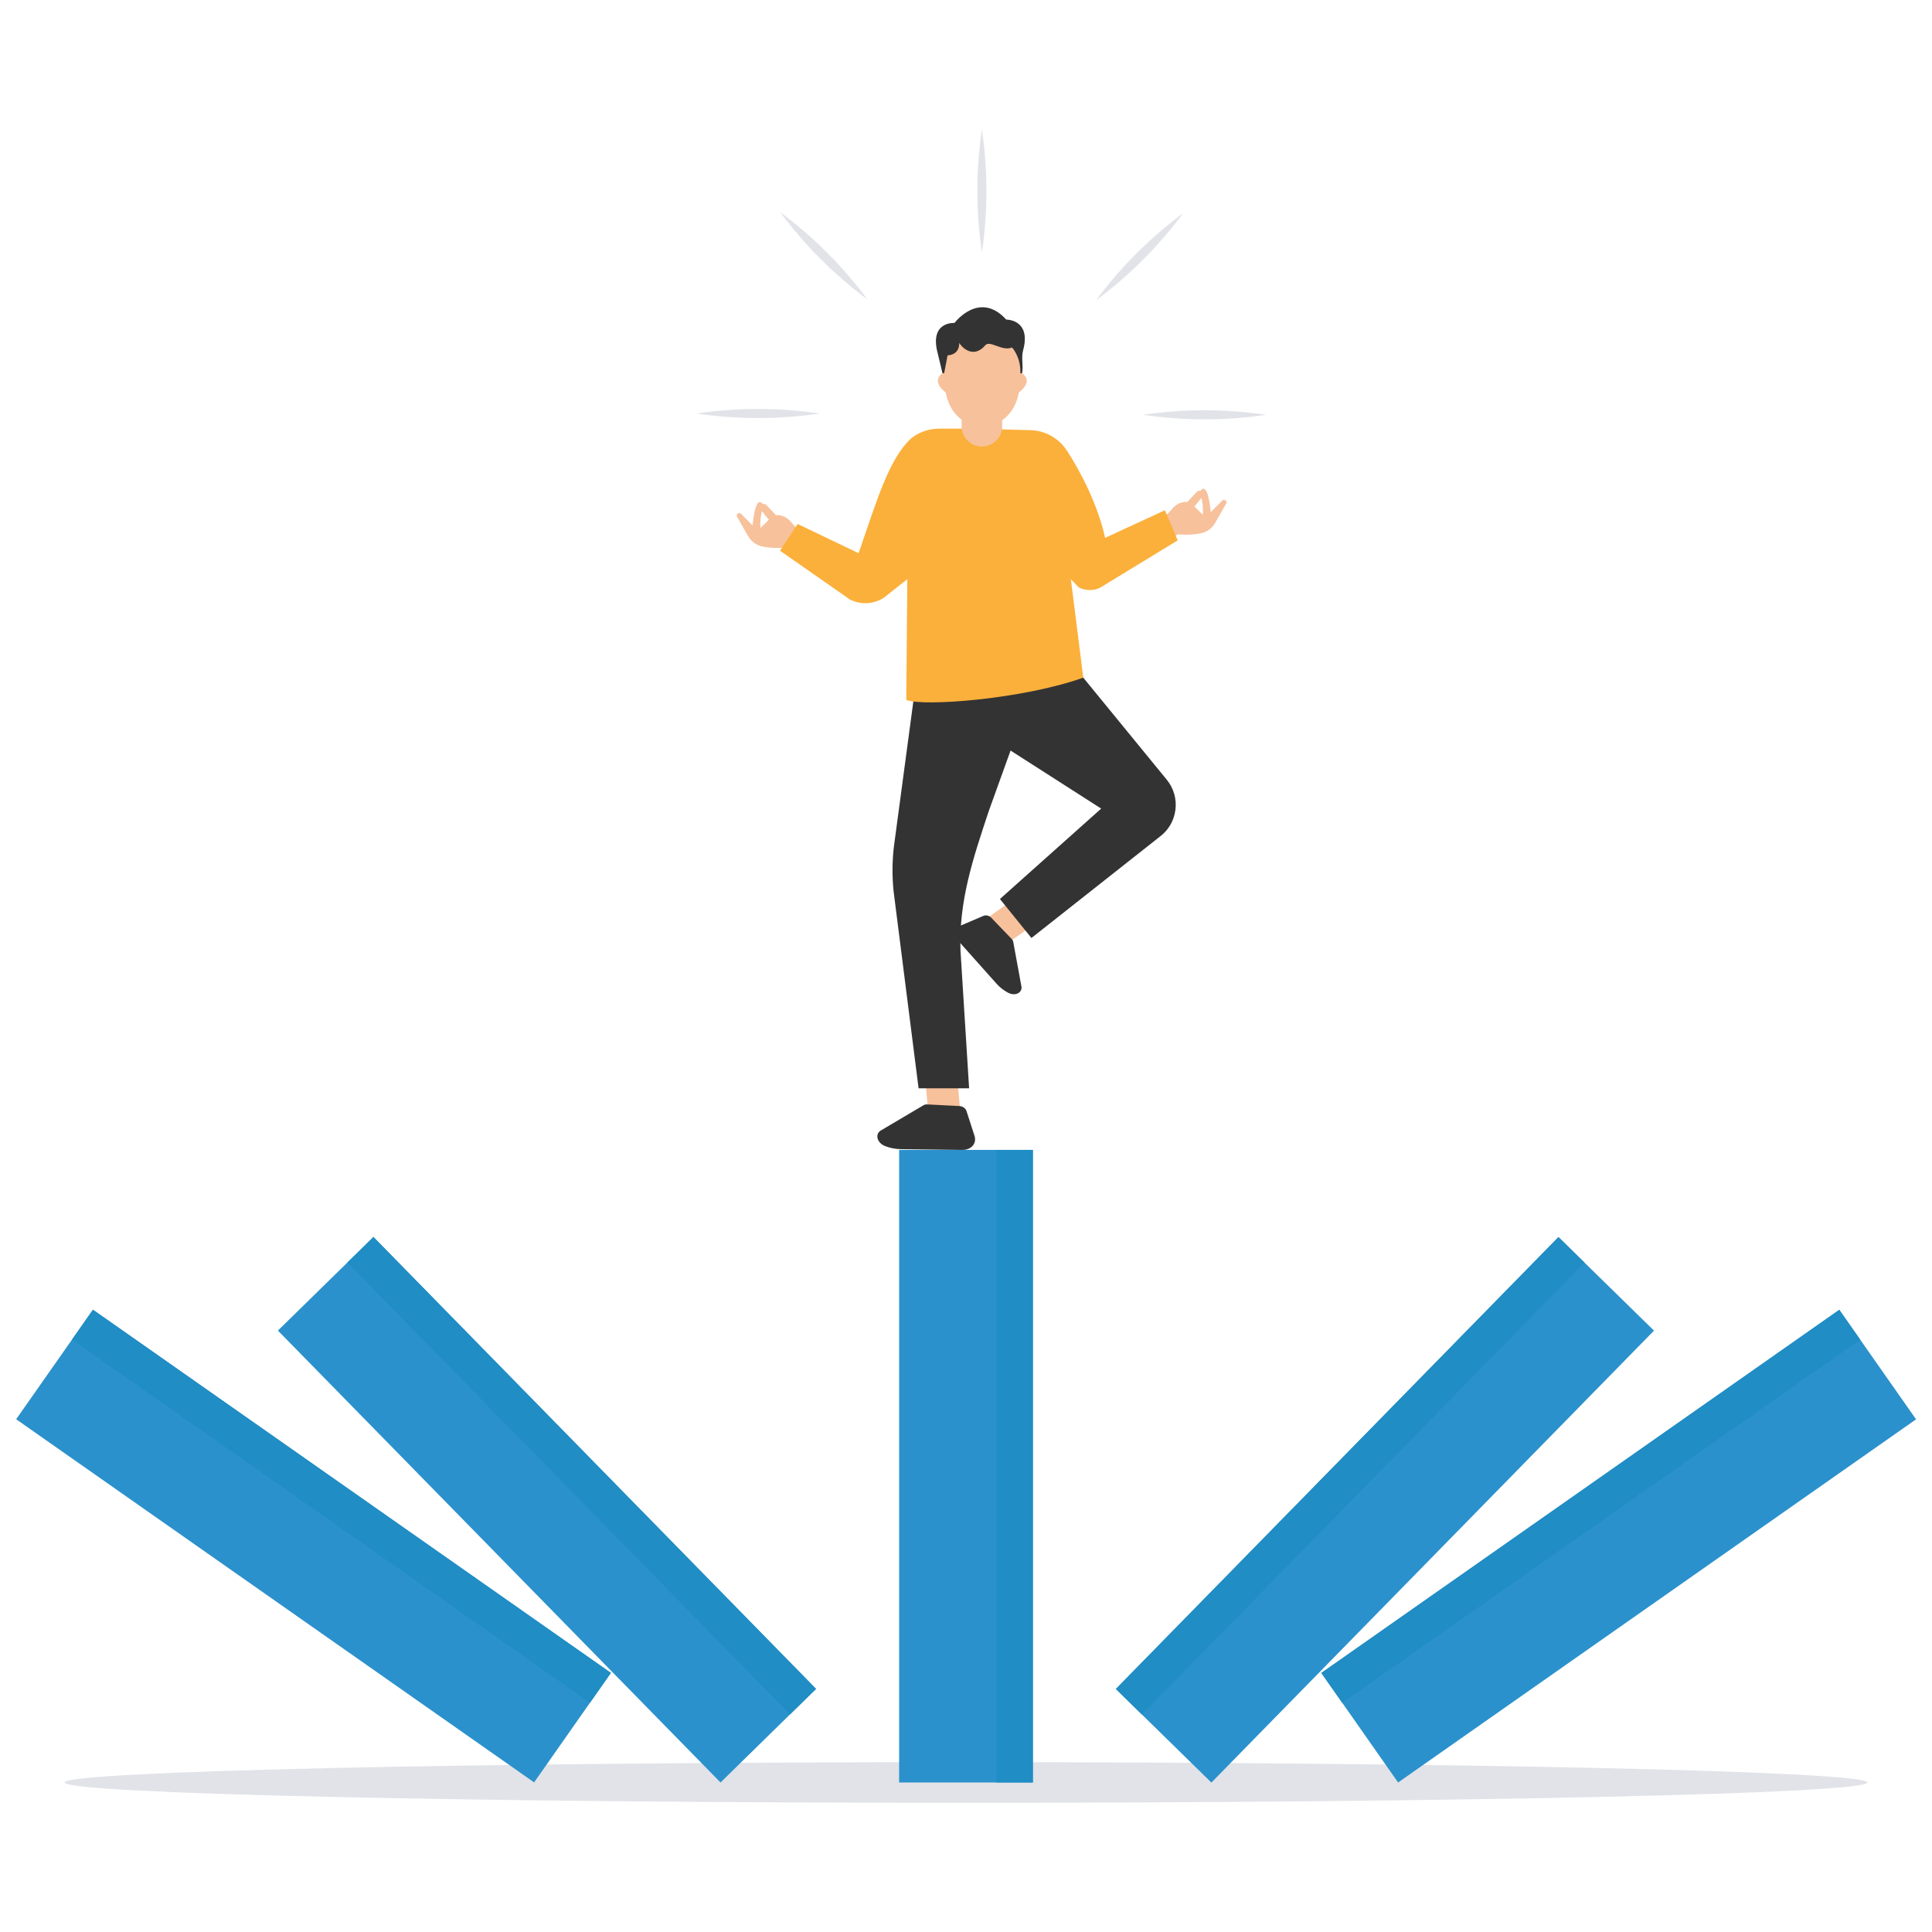 <svg width="64" height="64" viewBox="0 0 64 64" fill="none" xmlns="http://www.w3.org/2000/svg">
<path d="M32 59.72C48.49 59.72 61.858 59.419 61.858 59.047C61.858 58.675 48.49 58.374 32 58.374C15.51 58.374 2.141 58.675 2.141 59.047C2.141 59.419 15.51 59.72 32 59.72Z" fill="#E1E3E8"/>
<path d="M3.079 43.386L0.535 47.014L17.693 59.044L20.237 55.417L3.079 43.386Z" fill="#2B91CC"/>
<path d="M3.079 43.386L2.385 44.376L19.543 56.407L20.237 55.417L3.079 43.386Z" fill="#208DC4"/>
<path d="M12.371 40.977L9.206 44.077L23.868 59.047L27.033 55.947L12.371 40.977Z" fill="#2B91CC"/>
<path d="M12.371 40.977L11.507 41.823L26.169 56.793L27.033 55.947L12.371 40.977Z" fill="#208DC4"/>
<path d="M60.929 43.389L43.771 55.419L46.314 59.047L63.472 47.017L60.929 43.389Z" fill="#2B91CC"/>
<path d="M60.929 43.389L43.77 55.419L44.465 56.409L61.623 44.379L60.929 43.389Z" fill="#208DC4"/>
<path d="M51.626 40.98L36.964 55.95L40.129 59.05L54.791 44.079L51.626 40.98Z" fill="#2B91CC"/>
<path d="M51.626 40.98L36.964 55.95L37.828 56.796L52.49 41.826L51.626 40.98Z" fill="#208DC4"/>
<path d="M34.215 38.092H29.785V59.047H34.215V38.092Z" fill="#2B91CC"/>
<path d="M34.215 38.092H33.006V59.047H34.215V38.092Z" fill="#208DC4"/>
<path d="M30.757 36.963L31.823 36.984L31.688 35.426L30.622 35.406L30.757 36.963Z" fill="#F7C19B"/>
<path d="M32.016 36.804L32.282 37.626C32.304 37.695 32.307 37.764 32.29 37.828C32.246 37.99 32.084 38.094 31.88 38.092L29.843 38.067C29.668 38.065 29.49 38.031 29.32 37.966C29.133 37.894 29.024 37.718 29.075 37.57C29.097 37.51 29.143 37.462 29.206 37.433L30.593 36.612C30.626 36.592 30.667 36.583 30.711 36.585L31.78 36.639C31.887 36.644 31.987 36.714 32.016 36.804Z" fill="#333333"/>
<path d="M33.255 31.332L32.533 30.533L33.696 29.706L34.418 30.504L33.255 31.332Z" fill="#F7C19B"/>
<path d="M32.582 30.337L31.857 30.647C31.796 30.672 31.747 30.712 31.713 30.762C31.628 30.889 31.653 31.063 31.777 31.202L33.013 32.588C33.119 32.707 33.25 32.809 33.396 32.887C33.557 32.973 33.744 32.942 33.814 32.819C33.843 32.768 33.848 32.708 33.83 32.646L33.565 31.201C33.559 31.167 33.541 31.133 33.513 31.104L32.836 30.4C32.769 30.331 32.661 30.304 32.582 30.337Z" fill="#333333"/>
<path d="M30.428 21.948L29.607 28.08C29.555 28.556 29.552 29.036 29.6 29.513L30.429 36.051H32.103L31.817 31.484C31.759 29.841 32.234 28.435 32.752 26.874L33.476 24.863L36.478 26.786L33.124 29.781L34.168 31.072L38.406 27.727C39.018 27.282 39.129 26.414 38.65 25.828L35.143 21.542L30.428 21.948Z" fill="#333333"/>
<path d="M39.842 17.05L39.568 16.779L39.831 16.455C39.869 16.409 39.867 16.341 39.828 16.297C39.78 16.243 39.696 16.241 39.647 16.294L39.332 16.627C39.088 16.608 38.918 16.745 38.812 16.876C38.683 17.036 38.52 17.165 38.331 17.244L38.285 17.263L38.054 17.807L37.927 17.991L38.406 18.105L39.011 17.7C39.011 17.7 39.393 17.744 39.778 17.666C39.98 17.626 40.154 17.499 40.255 17.32L40.619 16.679C40.643 16.638 40.626 16.585 40.582 16.565C40.551 16.551 40.515 16.557 40.491 16.581L40.107 16.966C40.107 16.966 40.022 15.856 39.744 16.294C39.744 16.294 39.886 16.703 39.842 17.05Z" fill="#F7C19B"/>
<path d="M25.195 17.488L25.469 17.218L25.205 16.894C25.168 16.847 25.169 16.78 25.209 16.735C25.256 16.681 25.34 16.68 25.389 16.732L25.704 17.066C25.948 17.046 26.118 17.184 26.224 17.315C26.353 17.475 26.516 17.604 26.706 17.683L26.752 17.702L26.982 18.246L27.109 18.43L26.63 18.543L26.026 18.139C26.026 18.139 25.643 18.183 25.258 18.105C25.057 18.064 24.883 17.938 24.781 17.759L24.417 17.118C24.393 17.076 24.41 17.023 24.454 17.003C24.485 16.989 24.521 16.996 24.546 17.02L24.93 17.405C24.93 17.405 25.014 16.295 25.293 16.733C25.293 16.733 25.151 17.141 25.195 17.488Z" fill="#F7C19B"/>
<path d="M39.013 17.9L36.425 19.479C36.203 19.575 35.952 19.567 35.737 19.46L35.474 19.187L35.885 22.448C33.883 23.162 30.596 23.412 30.022 23.188L30.056 19.186L29.289 19.792C28.952 20.017 28.521 20.045 28.16 19.863L25.838 18.243L26.423 17.357L28.442 18.326C29.058 16.541 29.451 15.197 30.182 14.523C30.445 14.309 30.777 14.199 31.117 14.199H31.86C32.359 14.748 32.567 14.807 33.19 14.223L34.18 14.251C34.184 14.252 34.187 14.252 34.19 14.252C34.66 14.278 35.088 14.536 35.345 14.93C35.834 15.682 36.371 16.75 36.609 17.816L38.59 16.903L39.013 17.9Z" fill="#FBB03B"/>
<path d="M32.527 14.791C32.156 14.791 31.856 14.49 31.856 14.119V13.598H33.198V14.119C33.198 14.49 32.898 14.791 32.527 14.791Z" fill="#F7C19B"/>
<path d="M33.753 12.998C33.532 14.141 32.54 14.148 32.54 14.148C32.54 14.148 31.548 14.141 31.327 12.998C31.327 12.998 30.823 12.652 31.221 12.362L31.32 11.469C31.32 11.469 31.627 10.97 31.648 10.97C31.67 10.97 32.54 11.141 32.54 11.141C32.54 11.141 33.41 10.97 33.431 10.97C33.453 10.97 33.76 11.469 33.76 11.469L33.858 12.362C34.256 12.652 33.753 12.998 33.753 12.998Z" fill="#F7C19B"/>
<path d="M33.894 11.597C33.82 11.872 33.907 12.084 33.858 12.362L33.801 12.368C33.822 11.825 33.526 11.512 33.526 11.512C33.189 11.647 32.791 11.26 32.641 11.436C32.236 11.911 31.842 11.485 31.776 11.357C31.783 11.778 31.39 11.771 31.39 11.771L31.276 12.363H31.221L31.068 11.724C30.768 10.636 31.619 10.698 31.619 10.698C31.619 10.698 32.439 9.606 33.332 10.586C33.333 10.586 34.167 10.576 33.894 11.597Z" fill="#333333"/>
<path d="M32.527 4.28C32.726 5.633 32.728 7.013 32.527 8.365C32.326 7.013 32.328 5.633 32.527 4.28Z" fill="#E1E3E8"/>
<path d="M25.846 7.03C26.944 7.845 27.92 8.82 28.735 9.918C27.636 9.104 26.661 8.127 25.846 7.03Z" fill="#E1E3E8"/>
<path d="M23.067 13.698C24.419 13.499 25.799 13.497 27.151 13.698C25.799 13.899 24.419 13.898 23.067 13.698Z" fill="#E1E3E8"/>
<path d="M41.945 13.741C40.593 13.94 39.213 13.942 37.861 13.741C39.213 13.54 40.593 13.541 41.945 13.741Z" fill="#E1E3E8"/>
<path d="M39.195 7.06C38.38 8.157 37.406 9.134 36.307 9.948C37.121 8.85 38.098 7.875 39.195 7.06Z" fill="#E1E3E8"/>
</svg>
